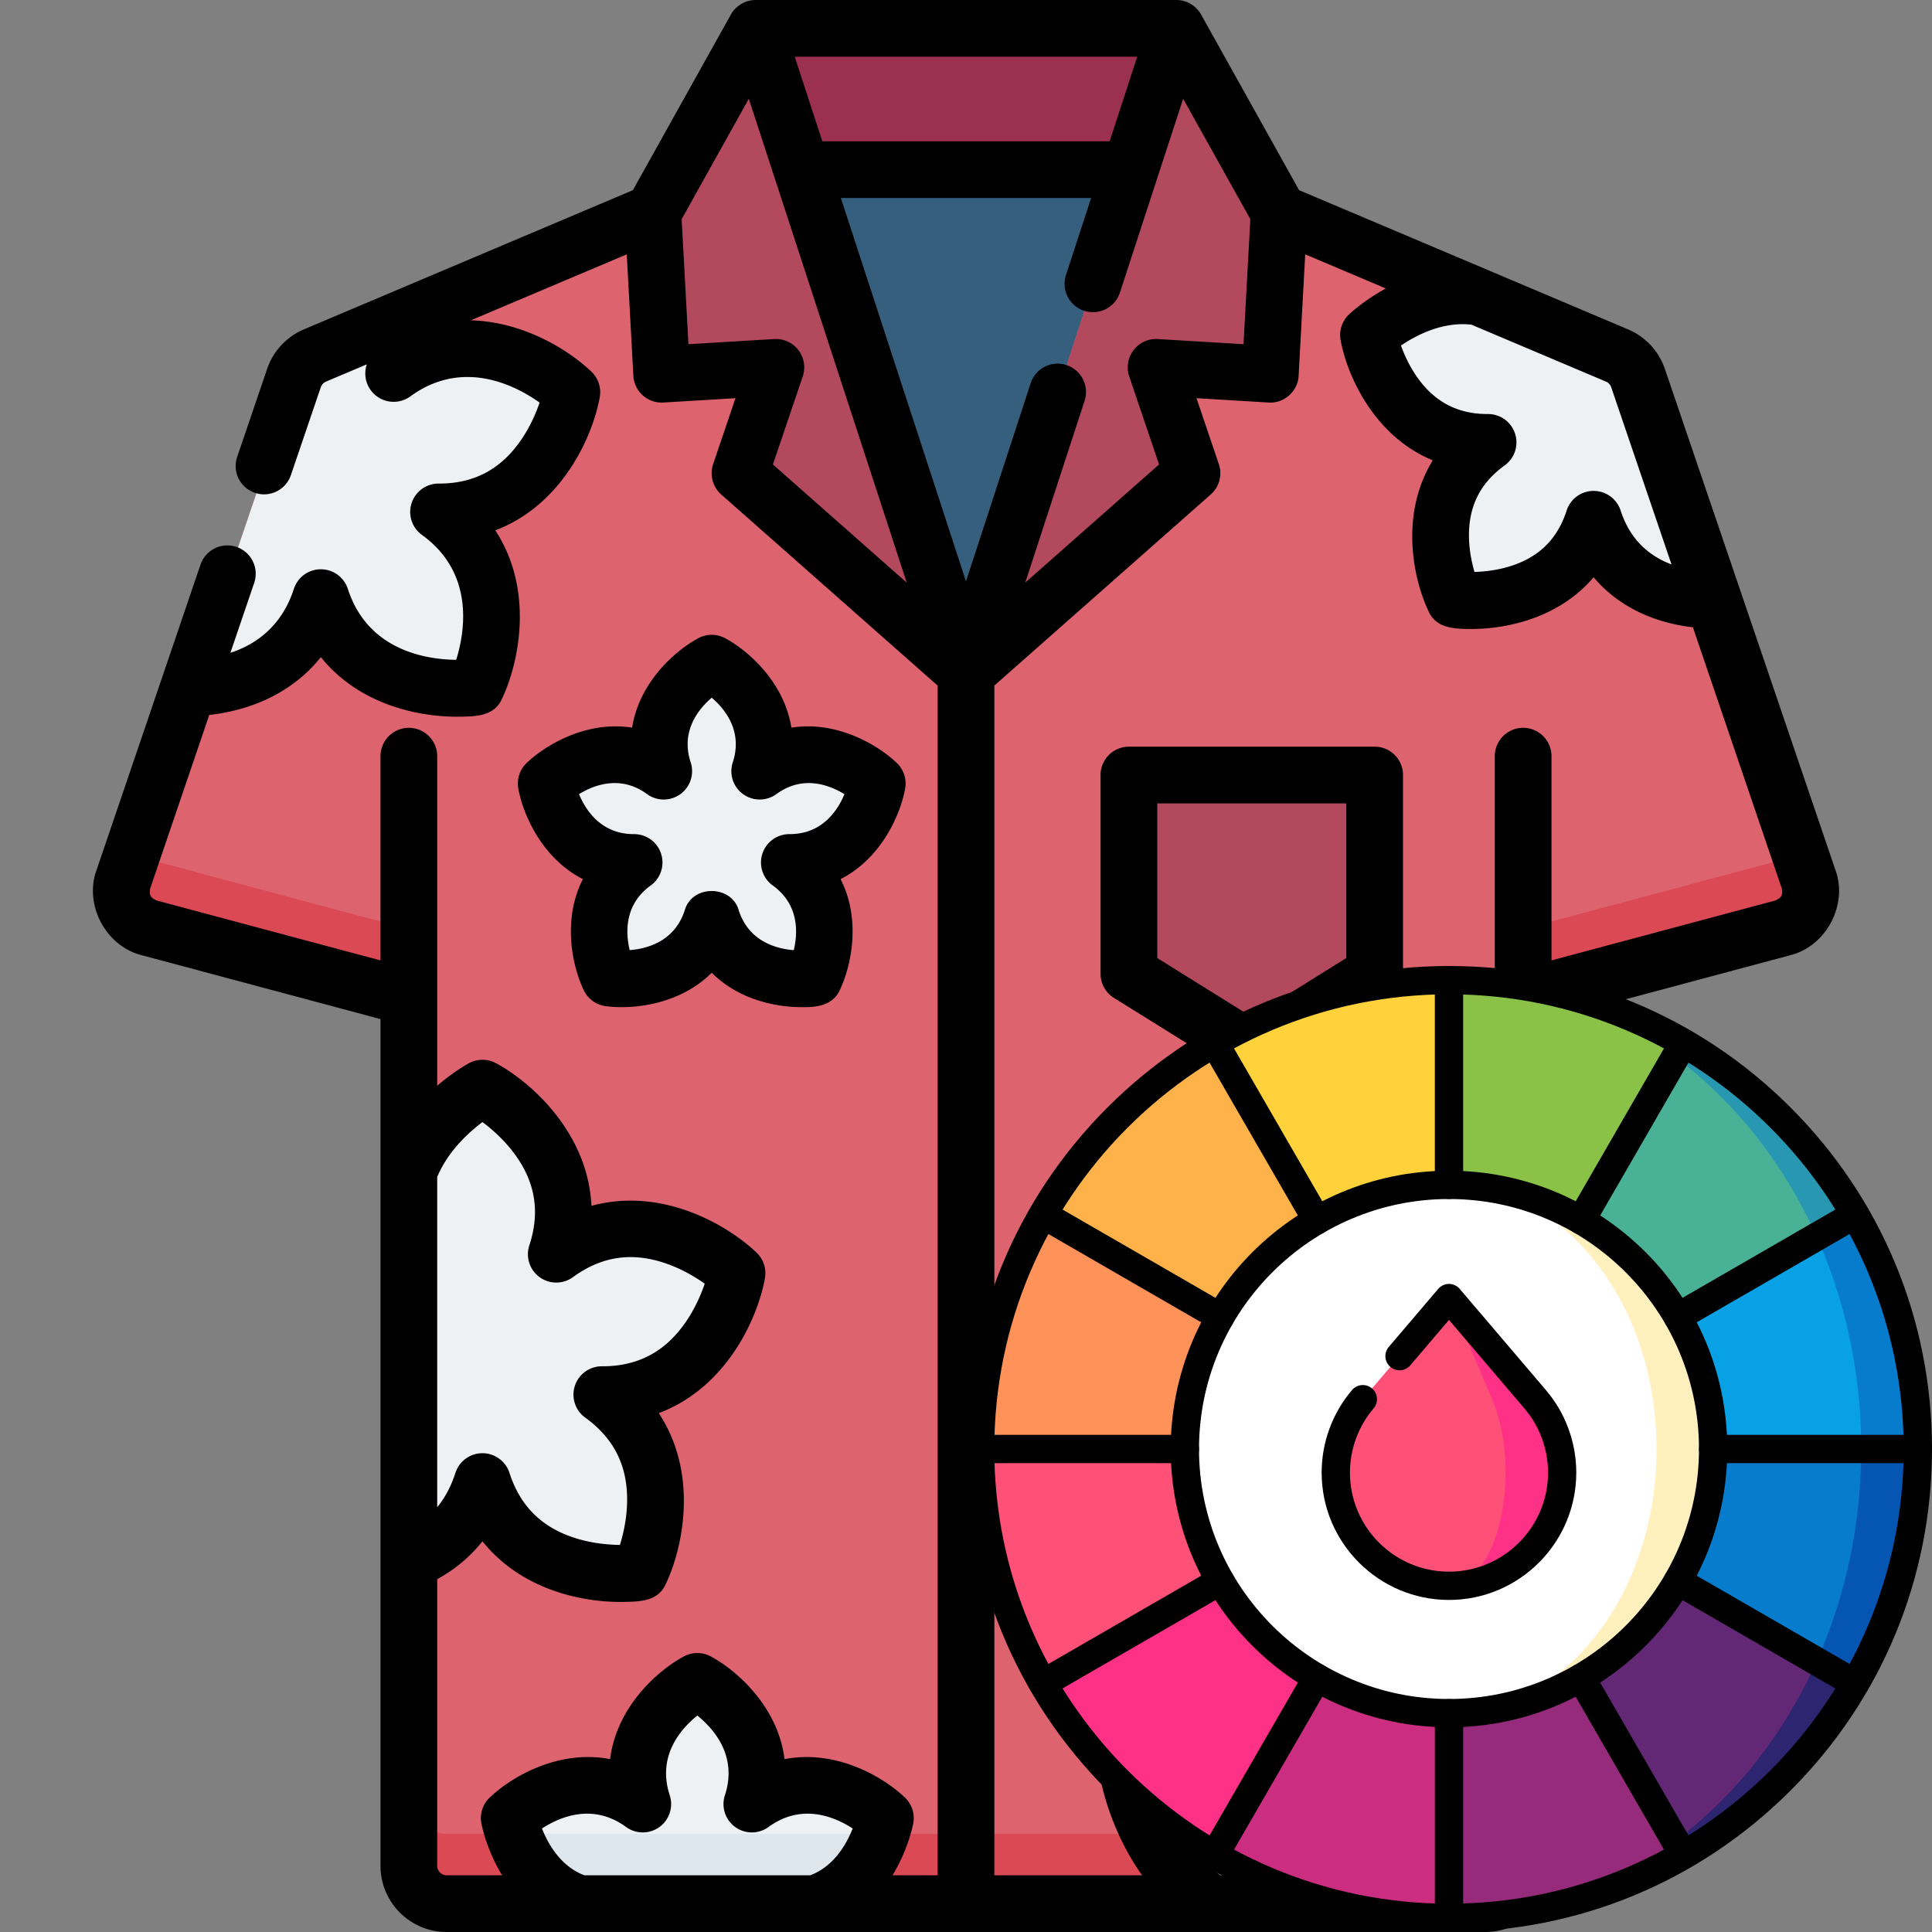 <svg xmlns="http://www.w3.org/2000/svg" viewBox="0 0 512 512">
  <rect x="0" y="0" width="512" height="512" fill="#808080" stroke="none"/>
  <path fill="#dd646e" d="m478.863 233.043-45.109-132.536a10.002 10.002 0 0 0-5.57-5.988L338.81 56.703l-165.625.002-89.369 37.814a10 10 0 0 0-5.57 5.988L33.138 233.043c-1.864 5.476 1.294 11.387 6.882 12.882l68.62 18.363v229.71c0 5.523 4.477 10 10 10h274.723c5.523 0 10-4.477 10-10v-229.71l68.62-18.363c5.586-1.495 8.744-7.406 6.88-12.882z"/>
  <path fill="#db4955" d="M393.361 485.998H118.639c-5.523 0-10-4.477-10-10v18c0 5.523 4.477 10 10 10h274.723c5.523 0 10-4.477 10-10v-18c-.001 5.522-4.478 10-10.001 10zM108.639 246.287l-68.62-18.363a9.935 9.935 0 0 1-4.313-2.427l-2.568 7.545c-1.864 5.476 1.294 11.387 6.882 12.882l68.62 18.363v-18zm367.655-20.789a9.931 9.931 0 0 1-4.313 2.427l-68.62 18.363v18l68.62-18.363c5.588-1.495 8.746-7.406 6.882-12.882z"/>
  <path fill="#eef1f3" d="M324.008 374.016h.006c5.972 18.492 27.075 15.615 27.075 15.615s9.214-19.202-6.553-30.56c19.432.068 23.253-20.885 23.253-20.885s-15.389-14.723-31.084-3.265c6.059-18.464-12.694-28.561-12.694-28.561s-18.752 10.097-12.694 28.561c-15.695-11.459-31.084 3.265-31.084 3.265s3.82 20.953 23.253 20.885c-15.767 11.359-6.553 30.56-6.553 30.56s21.103 2.877 27.075-15.615h.006zM188.745 243.564h.006c5.972 18.492 27.075 15.615 27.075 15.615s9.214-19.202-6.553-30.56c19.432.068 23.253-20.885 23.253-20.885s-15.39-14.723-31.084-3.265c6.058-18.464-12.694-28.561-12.694-28.561s-18.752 10.097-12.694 28.561c-15.695-11.459-31.084 3.265-31.084 3.265s3.82 20.953 23.253 20.885c-15.767 11.359-6.553 30.56-6.553 30.56s21.103 2.877 27.075-15.615h.006zM234.68 481.37s-3.28 17.97-18.62 22.63h-62.25c-15.34-4.66-18.62-22.63-18.62-22.63s17.49-16.73 35.32-3.71c-6.88-20.98 14.43-32.45 14.43-32.45s21.3 11.47 14.42 32.45c17.83-13.02 35.32 3.71 35.32 3.71z"/>
  <path fill="#dee7ed" d="M136.536 485.998c2.066 5.654 6.921 14.857 17.275 18.002h62.25c10.353-3.145 15.209-12.348 17.274-18.002z"/>
  <path fill="#eef1f3" d="M403.36 430.32V494c0 5.52-4.48 10-10 10h-72.31c-17.83-11.11-21.96-33.72-21.96-33.72s29.29-28.02 59.16-6.22c-11.53-35.13 24.15-54.35 24.15-54.35s13.21 7.12 20.96 20.61z"/>
  <path fill="#dee7ed" d="M393.361 485.998H304.89c3.362 6.319 8.491 13.224 16.16 18.002h72.31c5.52 0 10-4.48 10-10v-17.976c-.014 5.511-4.485 9.974-9.999 9.974z"/>
  <path fill="#eef1f3" d="M159.68 369.37c24.25 17.47 10.07 47.01 10.07 47.01s-32.45 4.42-41.64-24.02h-.01c-3.81 11.8-11.62 17.94-19.46 21.09V310.36c5.24-14.4 19.47-22.06 19.47-22.06s28.84 15.53 19.52 43.93c24.14-17.62 47.81 5.02 47.81 5.02s-5.88 32.23-35.76 32.12zM116.49 135.9c23.91 17.23 9.94 46.35 9.94 46.35s-32 4.36-41.06-23.68h-.01c-6.58 20.38-25.29 23.65-35.01 23.91l27.9-81.97a9.96 9.96 0 0 1 5.57-5.99l22.45-9.5c.46 4.3.05 9.06-1.65 14.26 23.8-17.37 47.13 4.95 47.13 4.95s-5.79 31.78-35.26 31.67zm311.694-41.381-23.661-10.011-.003.002c-.01-.01-.02-.01-.03-.01l-.024-.016-12.794-5.413h-.003c-.004-.004-.006-.003-.008-.004l-.015-.006c-16.069-2.508-29.187 10.05-29.187 10.05s5.2 28.49 31.63 28.4c-21.45 15.45-8.92 41.56-8.92 41.56s28.71 3.92 36.83-21.23h.01c5.98 18.52 23.11 21.27 31.74 21.44l-.001-.026-19.995-58.747a9.997 9.997 0 0 0-5.569-5.989z"/>
  <path fill="#b3495d" d="m200.363 8 55.634 170.446-59.773-52.78 9.489-28.006-30.204 1.82-2.324-42.774z"/>
  <path fill="#b3495d" d="m311.63 8-55.633 170.446 59.772-52.78-9.488-28.006 30.203 1.82 2.325-42.774z"/>
  <path fill="#9b3050" d="M311.63 8H200.363l12.196 37.365h86.876z"/>
  <path fill="#b3495d" d="m364.087 258.065-32.498 20.242-32.498-20.242v-52.577h64.996z"/>
  <path fill="#365e7d" d="M212.559 45.365h86.876l-43.438 133.081z"/>
  <path d="M486.413 230.578 441.216 97.781a17.559 17.559 0 0 0-9.766-10.498l-87.176-36.886-25.917-46.444C317.073 1.555 314.463-.01 311.74 0H200.254c-2.723-.01-5.333 1.555-6.617 3.953l-25.92 46.448L80.55 87.283a17.56 17.56 0 0 0-9.767 10.499l-7.926 23.289a7.514 7.514 0 0 0 4.694 9.535 7.502 7.502 0 0 0 2.422.403 7.52 7.52 0 0 0 7.114-5.095l7.925-23.288a2.509 2.509 0 0 1 1.396-1.501l10.798-4.569-.025.082a7.515 7.515 0 0 0 11.573 8.406c13.973-10.196 27.993-2.803 34.245 1.64-.847 2.48-2.228 5.79-4.353 9.075-5.394 8.338-12.68 12.392-22.272 12.392h-.156a7.516 7.516 0 0 0-4.394 13.611c14.051 10.125 11.359 25.779 9.075 33.096-7.681-.073-23.392-2.321-28.712-18.788a7.527 7.527 0 0 0-7.161-5.205 7.514 7.514 0 0 0-7.151 5.206c-2.038 6.309-6.62 13.597-16.817 16.932l6.306-18.529a7.513 7.513 0 0 0-4.693-9.535 7.516 7.516 0 0 0-9.534 4.693l-27.55 80.945c-3.371 9.263 2.493 20.24 12.066 22.588l63.182 16.908v224.392c0 9.668 7.866 17.534 17.534 17.534h275.262c9.668 0 17.534-7.866 17.534-17.534V348.258a7.515 7.515 0 1 0-15.03 0v62.151c-5.278-4.472-9.592-6.833-9.922-7.011a7.509 7.509 0 0 0-7.129-.001c-11.846 6.381-30.507 23.402-30.423 47.611-23.011-7.548-44.958 4.96-54.682 14.263a7.514 7.514 0 0 0-2.198 6.78c.135.739 2.513 13.155 10.892 24.919h-39.159V181.682l57.346-50.638a7.514 7.514 0 0 0 2.144-8.045l-5.922-17.475 19.108 1.151c4.054.327 7.81-3.043 7.956-7.093l1.749-32.179 21.365 9.04c-5.835 3.19-9.48 6.619-9.788 6.913a7.514 7.514 0 0 0-2.196 6.777c1.722 9.437 8.874 25.464 24.428 31.863-8.833 14.314-5.206 31.487-1.056 40.137 2.066 4.428 6.824 4.53 11.277 4.548 9.796-.001 23.358-3.071 32.401-13.701 6.232 7.375 15.272 11.972 26.313 13.259l23.546 69.183c.323 1.782-.061 2.505-1.723 3.226l-59.298 15.868v-54.121a7.515 7.515 0 1 0-15.03 0V318.2a7.515 7.515 0 1 0 15.03 0v-48.126l63.182-16.908c9.574-2.349 15.438-13.326 12.067-22.588zM294.067 37.438h-76.141l-7.314-22.408h90.77zm-95.624-11.255 6.845 20.971c.009.031.02.061.03.091l34.977 107.159-35.466-31.317 7.903-23.325a7.516 7.516 0 0 0-7.57-9.912l-22.717 1.368-1.801-33.14zm-55.444 312.276a7.516 7.516 0 0 0 8.849-.008c7.827-5.712 16.161-6.798 25.477-3.32 3.898 1.455 7.176 3.456 9.439 5.055-.894 2.627-2.375 6.17-4.676 9.636-5.477 8.248-12.819 12.258-22.441 12.258-.052 0-.104-.002-.156-.001a7.514 7.514 0 0 0-4.393 13.612c7.86 5.663 11.48 13.247 11.066 23.185-.173 4.16-1.059 7.899-1.877 10.548-2.774-.035-6.601-.341-10.609-1.453-9.582-2.658-15.689-8.432-18.668-17.653-1.002-3.102-3.901-5.204-7.161-5.204s-6.15 2.103-7.152 5.206c-1.143 3.539-2.746 6.564-4.833 9.103v-87.525c2.868-6.847 8.362-11.821 11.995-14.538 2.222 1.661 5.135 4.161 7.721 7.419 6.182 7.789 7.718 16.051 4.697 25.258a7.517 7.517 0 0 0 2.722 8.422zm.629 146.111c4.747-3.092 13.494-6.822 22.283-.405a7.514 7.514 0 0 0 11.572-8.41c-3.408-10.393 2.919-17.581 7.314-21.116 4.407 3.546 10.717 10.731 7.311 21.116a7.514 7.514 0 0 0 11.572 8.41c8.796-6.423 17.554-2.68 22.287.404-1.602 4.076-4.946 10.038-11.241 12.401h-59.863c-6.287-2.361-9.631-8.323-11.235-12.4zm164.039-11.12c2.805-2.082 7.233-4.957 12.635-7.048 12.162-4.709 23.508-3.316 33.718 4.137a7.514 7.514 0 0 0 11.57-8.413c-7.503-22.86 9.293-37.765 17.027-43.207 3.631 2.584 9.314 7.295 13.519 13.854v61.692a2.508 2.508 0 0 1-2.505 2.505h-70.168c-9.4-6.733-13.933-17.625-15.796-23.52zm-71.148 23.521c4.171-6.82 5.421-13.314 5.512-13.808a7.513 7.513 0 0 0-2.198-6.779c-5.799-5.548-18.292-12.831-31.927-10.196-1.698-13.779-12.478-23.417-19.542-27.221a7.515 7.515 0 0 0-7.124-.001c-7.067 3.804-17.853 13.442-19.553 27.222-13.632-2.635-26.128 4.649-31.928 10.196a7.513 7.513 0 0 0-2.198 6.779c.09.494 1.341 6.988 5.512 13.808H118.37a2.508 2.508 0 0 1-2.505-2.505v-75.962c4.711-2.583 8.736-5.957 11.993-10.049 10 12.505 25.512 16.077 36.636 16.077 4.644-.074 9.68.053 11.862-4.584 4.698-9.786 8.798-29.42-1.772-45.454 17.967-6.765 26.182-25.057 28.13-35.734a7.51 7.51 0 0 0-2.199-6.779c-7.846-7.505-25.249-17.5-43.779-12.415-.877-19.2-15.754-32.668-25.314-37.817a7.513 7.513 0 0 0-7.124 0c-.318.171-3.984 2.18-8.434 5.979v-87.332a7.515 7.515 0 1 0-15.03 0v54.121l-59.298-15.868c-1.662-.722-2.047-1.443-1.723-3.227l15.638-45.945c12.536-1.438 22.725-6.771 29.579-15.326 9.885 12.277 25.163 15.789 36.127 15.789 4.622-.067 9.626.032 11.793-4.581 4.629-9.647 8.668-28.979-1.691-44.806 17.677-6.721 25.76-24.742 27.679-35.271a7.517 7.517 0 0 0-2.199-6.777c-6.126-5.86-18.147-13.251-31.96-13.616l41.318-17.483 1.748 32.176a7.52 7.52 0 0 0 2.503 5.202 7.486 7.486 0 0 0 5.453 1.892l19.108-1.151L188.99 123a7.515 7.515 0 0 0 2.144 8.045l57.351 50.643v315.283zm93.029-405.752-22.717-1.368a7.514 7.514 0 0 0-7.57 9.912l7.903 23.325-35.464 31.316 15.727-48.184a7.516 7.516 0 0 0-4.812-9.476 7.512 7.512 0 0 0-9.476 4.812l-17.142 52.519-33.165-101.61h66.33l-6.702 20.532a7.516 7.516 0 0 0 14.288 4.664l9.931-30.425.026-.079 6.846-20.975 17.799 31.896zm99.938 44.082c-1.002-3.103-3.9-5.206-7.16-5.206s-6.15 2.103-7.152 5.206c-2.529 7.836-7.718 12.748-15.862 15.018-3.177.886-6.228 1.184-8.562 1.251-.652-2.243-1.302-5.235-1.434-8.527-.335-8.446 2.751-14.891 9.436-19.706a7.515 7.515 0 0 0-4.393-13.612h-.127c-8.186 0-14.439-3.406-19.109-10.41-1.829-2.741-3.06-5.544-3.849-7.739 3.98-2.711 11.004-6.408 18.673-5.533l35.644 15.082a2.507 2.507 0 0 1 1.396 1.5l15.98 46.952c-5.706-2.146-10.926-6.365-13.481-14.276z"/>
  <path d="M327.764 284.731a7.516 7.516 0 0 0 7.947 0l32.561-20.282a7.513 7.513 0 0 0 3.542-6.379v-52.68a7.515 7.515 0 0 0-7.515-7.515h-65.124a7.514 7.514 0 0 0-7.515 7.515v52.68a7.517 7.517 0 0 0 3.542 6.379zm-21.074-71.827h50.094v40.993l-25.047 15.602-25.047-15.602zm68.711 126.791a7.511 7.511 0 0 0-2.198-6.778c-5.112-4.89-15.984-11.271-27.953-9.376-1.896-11.975-11.314-20.344-17.543-23.698a7.512 7.512 0 0 0-7.125 0c-6.229 3.354-15.646 11.723-17.542 23.698-11.965-1.887-22.842 4.487-27.953 9.377a7.513 7.513 0 0 0-2.198 6.778c1.268 6.956 6.316 18.486 17.11 23.987-5.503 10.791-2.819 23.089.24 29.462 1.821 3.956 6.009 4.557 10.047 4.469 7.131 0 16.828-2.091 23.859-9.119 8.582 8.578 21.132 9.801 28.147 8.845a7.512 7.512 0 0 0 5.759-4.195c3.059-6.374 5.743-18.672.24-29.463 10.791-5.502 15.842-17.032 17.11-23.987zm-30.603 12.064h-.088a7.515 7.515 0 0 0-4.393 13.612c6.989 5.035 6.677 12.48 5.575 17.128-4.75-.376-11.869-2.347-14.55-10.423a7.477 7.477 0 0 0-1.125-2.258 7.57 7.57 0 0 0-1.083-1.191 7.484 7.484 0 0 0-4.955-1.893h-.072a7.47 7.47 0 0 0-4.329 1.395 7.502 7.502 0 0 0-2.79 3.81c-2.648 8.199-9.83 10.185-14.591 10.563-1.107-4.662-1.413-12.099 5.571-17.131a7.515 7.515 0 0 0-4.393-13.612h-.088c-8.573 0-12.677-6.19-14.51-10.588 4.087-2.499 11.062-5.101 18.015-.025a7.513 7.513 0 0 0 11.57-8.412c-2.686-8.186 1.949-14.02 5.576-17.128 3.639 3.118 8.265 8.949 5.581 17.128a7.514 7.514 0 0 0 11.571 8.412c6.957-5.08 13.938-2.47 18.013.021-1.834 4.413-5.937 10.592-14.505 10.592zM209.721 192.833c-1.896-11.975-11.313-20.344-17.542-23.698a7.512 7.512 0 0 0-7.125 0c-6.229 3.354-15.647 11.723-17.543 23.698-11.972-1.887-22.842 4.487-27.953 9.377a7.511 7.511 0 0 0-2.198 6.778c1.268 6.956 6.317 18.486 17.111 23.987-5.503 10.791-2.819 23.089.24 29.462a7.514 7.514 0 0 0 5.759 4.195c7.015.956 19.563-.267 28.147-8.844 7.031 7.028 16.728 9.119 23.859 9.119 4.036.089 8.228-.515 10.047-4.469 3.059-6.373 5.742-18.672.24-29.463 10.791-5.501 15.842-17.031 17.11-23.986a7.511 7.511 0 0 0-2.198-6.778c-5.112-4.892-15.988-11.267-27.954-9.378zm-.451 28.218h-.088a7.516 7.516 0 0 0-4.393 13.612c6.995 5.04 6.677 12.492 5.573 17.139-4.703-.371-11.856-2.326-14.548-10.434-1.812-6.892-12.389-7.035-14.352-.138-2.649 8.199-9.83 10.186-14.591 10.563-1.107-4.662-1.413-12.099 5.572-17.131a7.516 7.516 0 0 0-4.393-13.612h-.088c-8.579 0-12.684-6.2-14.516-10.598 4.047-2.476 11.04-5.111 18.019-.015a7.514 7.514 0 0 0 11.571-8.412c-2.686-8.186 1.95-14.02 5.576-17.128 3.639 3.117 8.265 8.949 5.581 17.128a7.514 7.514 0 0 0 11.57 8.412c6.968-5.087 13.95-2.466 18.023.026-1.816 4.371-5.916 10.588-14.516 10.588z"/>
  <g id="Wheel">
    <path fill="#622876" d="M446.13 486.2v5.42c-18.28 10.58-39.5 16.63-62.13 16.63l62.13-22.05z"/>
    <path fill="#962b7c" d="M446.13 384v102.2c-17.64 13.9-39.05 22.05-62.13 22.05l-29.12-50.96L384 384h62.13z"/>
    <path fill="#2d2570" d="M491.62 405.48v40.65c-10.91 18.86-26.63 34.58-45.49 45.49l-2.17-3.75 47.65-82.38z"/>
    <path fill="#622876" d="M491.62 405.48c-5.27 34.39-22.98 63.92-47.65 82.38L384 383.99h107.62v21.48z"/>
    <path fill="#0556b2" d="M508.25 384c0 22.64-6.06 43.86-16.63 62.13l-10.18-5.88 11.54-64.98 15.27 8.73z"/>
    <path fill="#077ccc" d="M492.98 375.27c.18 2.88.27 5.79.27 8.73 0 20.25-4.26 39.36-11.82 56.25L384 384l73.29-29.12 35.69 20.39z"/>
    <path fill="#077ccc" d="M491.62 321.87c10.58 18.28 16.63 39.5 16.63 62.13h-15l-14.62-62.13h12.99z"/>
    <path fill="#09a1e5" d="M478.63 321.87c9.3 18.28 14.62 39.5 14.62 62.13H384l14.56-62.13h80.07z"/>
    <path fill="#2897b1" d="M446.13 276.38c18.86 10.91 34.58 26.63 45.49 45.48l-10.18 5.88-42.8-51.36h7.5z"/>
    <path fill="#49b296" d="M438.63 276.38c18.27 12.03 33.2 29.9 42.8 51.37L384 384l14.56-107.62h40.07z"/>
    <path fill="#49b296" d="m446.13 276.38-2.17 3.75-59.97-20.38c22.64 0 43.86 6.06 62.13 16.63z"/>
    <path fill="#89c247" d="M384 259.75c22.15 0 42.75 7.5 59.97 20.38L384 384l-29.12-73.29L384 259.75z"/>
    <path fill="#cb2e81" d="M321.87 384H384v124.25c-22.64 0-43.86-6.06-62.13-16.63V384z"/>
    <path fill="#ff3187" d="M276.38 384H384l-62.13 107.62c-18.85-10.91-34.58-26.63-45.49-45.49V384z"/>
    <path fill="#ff5178" d="M310.71 354.88 384 384l-107.62 62.13c-10.58-18.28-16.63-39.5-16.63-62.13l50.96-29.12z"/>
    <path fill="#ff9259" d="M369.44 321.87 384 384H259.75c0-22.64 6.06-43.86 16.63-62.13h93.06z"/>
    <path fill="#ffb24a" d="M369.44 276.38 384 384l-107.62-62.13c10.91-18.85 26.63-34.58 45.49-45.49h47.57z"/>
    <path fill="#ffd23b" d="m384 384-62.13-107.62c18.28-10.58 39.5-16.63 62.13-16.63V384z"/>
    <path fill="#fff0be" d="M454 384c0 38.66-31.34 70-70 70V314c38.66 0 70 31.34 70 70z"/>
    <path fill="#fff" d="M384 454c-38.66 0-70-31.34-70-70s31.34-70 70-70c30.38 0 55 31.34 55 70s-24.62 70-55 70z"/>
    <path fill-rule="evenodd" d="M293.49 474.51C269.31 450.33 256 418.19 256 384c0-34.19 13.31-66.33 37.49-90.51C317.67 269.31 349.81 256 384 256c34.19 0 66.33 13.31 90.51 37.49C498.69 317.67 512 349.81 512 384c0 34.19-13.31 66.33-37.49 90.51C450.33 498.69 418.19 512 384 512c-34.19 0-66.33-13.31-90.51-37.49zM384 263.5c-66.44 0-120.5 54.06-120.5 120.5S317.56 504.5 384 504.5 504.5 450.44 504.5 384 450.44 263.5 384 263.5z"/>
    <path fill-rule="evenodd" d="M384 457.75c-40.67 0-73.75-33.08-73.75-73.75s33.08-73.75 73.75-73.75 73.75 33.08 73.75 73.75-33.08 73.75-73.75 73.75zm0-140c-36.53 0-66.25 29.72-66.25 66.25s29.72 66.25 66.25 66.25 66.25-29.72 66.25-66.25-29.72-66.25-66.25-66.25z"/>
    <path d="M384 512c-2.07 0-3.75-1.68-3.75-3.75V454c0-2.07 1.68-3.75 3.75-3.75 2.07 0 3.75 1.68 3.75 3.75v54.25c0 2.07-1.68 3.75-3.75 3.75zm62.13-16.65c-1.3 0-2.56-.67-3.25-1.88l-27.13-46.98c-1.04-1.79-.42-4.09 1.37-5.12 1.79-1.03 4.09-.42 5.12 1.37l27.13 46.98c1.04 1.79.42 4.09-1.37 5.12-.59.34-1.24.5-1.87.5zm45.47-45.47c-.64 0-1.28-.16-1.87-.5l-46.98-27.13c-1.79-1.04-2.41-3.33-1.37-5.12 1.03-1.79 3.33-2.41 5.12-1.37l46.98 27.13c1.79 1.04 2.41 3.33 1.37 5.12-.69 1.2-1.96 1.88-3.25 1.88zm16.65-62.13H454c-2.07 0-3.75-1.68-3.75-3.75 0-2.07 1.68-3.75 3.75-3.75h54.25c2.07 0 3.75 1.68 3.75 3.75 0 2.07-1.68 3.75-3.75 3.75zm-63.62-35c-1.3 0-2.56-.67-3.25-1.88-1.04-1.79-.42-4.09 1.37-5.12l46.98-27.13c1.79-1.04 4.09-.42 5.12 1.37 1.04 1.79.42 4.09-1.37 5.12l-46.98 27.13c-.59.34-1.24.5-1.87.5zM419 327.13c-.64 0-1.28-.16-1.87-.5-1.79-1.04-2.41-3.33-1.37-5.12l27.13-46.98c1.03-1.79 3.33-2.41 5.12-1.37s2.41 3.33 1.37 5.12l-27.13 46.98c-.69 1.2-1.95 1.88-3.25 1.88zm-35-9.38c-2.07 0-3.75-1.68-3.75-3.75v-54.25c0-2.07 1.68-3.75 3.75-3.75 2.07 0 3.75 1.68 3.75 3.75V314c0 2.07-1.68 3.75-3.75 3.75zm-35 9.38c-1.3 0-2.56-.67-3.25-1.88l-27.13-46.98c-1.04-1.79-.42-4.09 1.37-5.12 1.79-1.04 4.09-.42 5.12 1.37l27.13 46.98c1.04 1.79.42 4.09-1.37 5.12-.59.34-1.24.5-1.87.5zm-25.63 25.62c-.64 0-1.28-.16-1.87-.5l-46.98-27.13c-1.79-1.04-2.41-3.33-1.37-5.12 1.03-1.79 3.33-2.41 5.12-1.37l46.98 27.13c1.79 1.04 2.41 3.33 1.37 5.12-.69 1.2-1.96 1.88-3.25 1.88zm-9.37 35h-54.25c-2.07 0-3.75-1.68-3.75-3.75 0-2.07 1.68-3.75 3.75-3.75H314c2.07 0 3.75 1.68 3.75 3.75 0 2.07-1.68 3.75-3.75 3.75zm-37.6 62.13c-1.3 0-2.56-.67-3.25-1.88-1.04-1.79-.42-4.09 1.37-5.12l46.98-27.13c1.79-1.04 4.09-.42 5.12 1.37 1.04 1.79.42 4.09-1.37 5.12l-46.98 27.13c-.59.34-1.24.5-1.87.5zm45.47 45.47c-.64 0-1.28-.16-1.87-.5-1.79-1.04-2.41-3.33-1.37-5.12l27.13-46.98c1.04-1.79 3.33-2.41 5.12-1.37s2.41 3.33 1.37 5.12l-27.13 46.98c-.69 1.2-1.95 1.88-3.25 1.88z"/>
    <path fill="#ff3187" d="M414 390.25c0 16.57-13.43 30-30 30V344l22.83 26.8c4.47 5.24 7.17 12.03 7.17 19.45z"/>
    <path fill="#ff5178" d="M384 420.25c-16.57 0-30-13.43-30-30 0-7.42 2.7-14.21 7.17-19.45L384 344l11.42 26.8c2.23 5.24 3.58 12.03 3.58 19.45 0 16.57-6.72 30-15 30z"/>
    <path d="M384 424c-18.61 0-33.75-15.14-33.75-33.75 0-8.01 2.86-15.78 8.06-21.88 1.34-1.58 3.71-1.76 5.29-.42s1.76 3.71.42 5.29c-4.04 4.74-6.27 10.79-6.27 17.02 0 14.47 11.78 26.25 26.25 26.25s26.25-11.78 26.25-26.25c0-6.23-2.23-12.27-6.27-17.02L384 349.79l-10.25 12.03c-1.34 1.58-3.71 1.77-5.29.42-1.58-1.34-1.77-3.71-.42-5.29l13.1-15.38c.71-.84 1.76-1.32 2.85-1.32 1.1 0 2.14.48 2.85 1.32l22.83 26.8c5.2 6.1 8.06 13.87 8.06 21.88 0 18.61-15.14 33.75-33.75 33.75z"/>
  </g>
</svg>